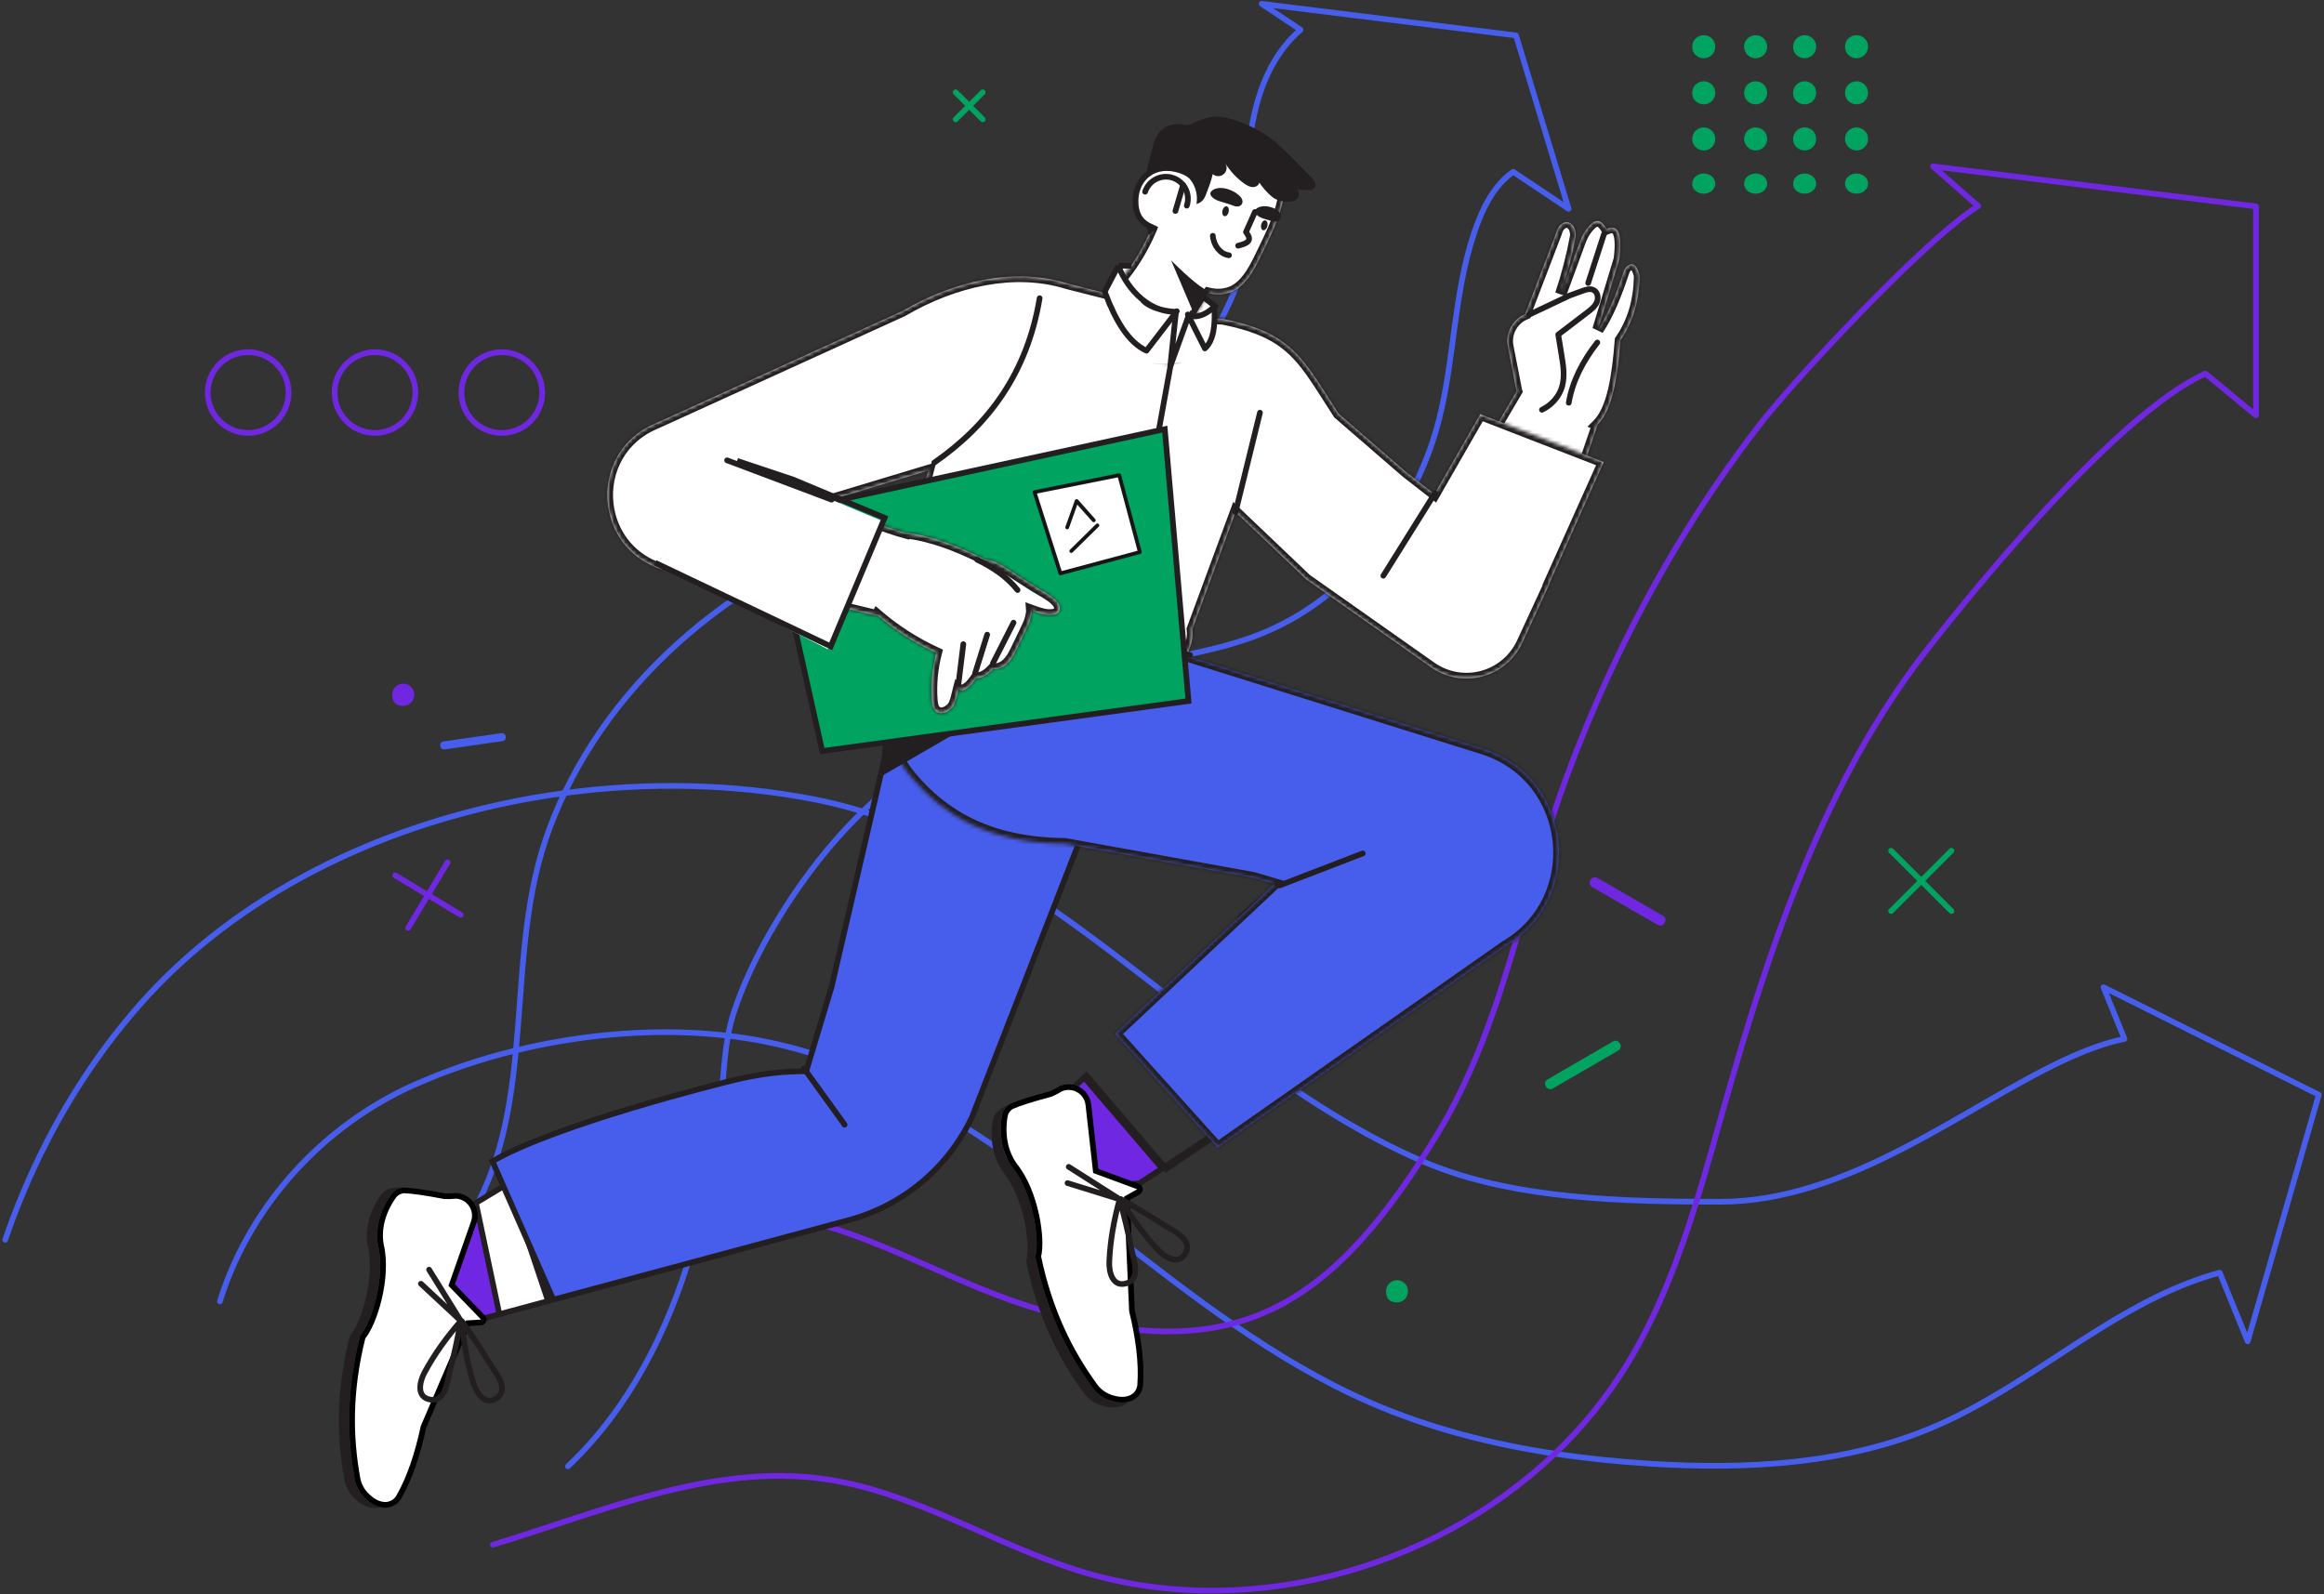 <?xml version="1.0" encoding="UTF-8"?> <svg xmlns="http://www.w3.org/2000/svg" width="615" height="422" viewBox="0 0 615 422" fill="none"><rect x="0" y="0" width="615" height="422" fill="#333333" stroke="none"/> <path d="M150.284 388.096C166.505 372.78 176.87 352.098 183.124 330.685C184.064 327.477 184.919 324.247 185.691 320.996C187.484 313.5 188.888 305.912 190.065 298.294C191.245 290.669 191.225 281.997 192.657 274.126C193.018 272.069 193.518 270.039 194.155 268.05C198.687 254.177 207.49 239.399 216.486 227.936C220.127 223.299 224.069 218.908 228.287 214.79C247.439 196.053 272.06 182.845 298.05 176.677C310.022 173.837 322.437 172.313 333.794 167.722C355.222 159.057 370.735 139.989 378.356 119.045C383.63 104.557 383.986 89.531 386.776 74.737C387.589 70.26 388.712 65.844 390.137 61.522C392.174 55.467 395.192 49.101 400.449 45.483L415.099 55.271L401.177 9.366L333.868 1L344.168 7.881C338.197 12.988 334.572 20.139 332.519 27.753C331.612 31.173 330.98 34.661 330.631 38.183C329.526 48.931 331.704 61.278 328.596 71.711C326.582 78.48 322.533 86.001 319.011 92.213C310.526 107.193 297.505 120.226 280.871 126.954C269.516 131.545 257.1 133.069 245.128 135.909C203.855 145.701 166.873 173.243 149.39 209.901C147.483 213.89 145.815 217.989 144.395 222.175C138.419 239.807 138.311 259.222 136.53 278.014C134.81 296.168 131.528 313.74 119.887 328.559C115.529 334.098 110.194 338.794 104.147 342.414" stroke="#475DEB" stroke-width="1.5" stroke-linecap="round" stroke-linejoin="round"></path> <path d="M58.204 344.431C58.246 344.288 58.289 344.147 58.331 344.009C58.416 343.726 58.504 343.448 58.591 343.178C66.542 318.829 85.401 298.035 109.285 287.282C118.065 283.369 127.184 280.266 136.528 278.014C154.89 273.538 174.528 271.994 192.655 274.127C195.654 274.479 198.609 274.933 201.519 275.49C249.946 284.781 285.46 322.269 326.093 350.338C337.733 358.382 349.795 365.65 362.702 371.261C378.179 377.991 394.661 382.212 411.449 384.753C419.671 385.995 427.969 386.838 436.258 387.369C461.973 389.024 488.575 387.655 512.124 377.498C527.908 370.693 541.912 360.131 556.536 351.149C566.31 345.142 576.362 339.839 587.402 336.838L594.8 355.006L613.634 289.745L556.63 261.276L562.203 274.963C556.976 276.033 551.53 278.09 545.876 280.751C519.796 293.011 489.278 318.072 455.189 318.072C453.108 318.072 451.019 318.065 448.923 318.053C423.603 317.894 397.492 316.497 376.195 307.241C376.126 307.211 376.055 307.181 375.986 307.149C322.357 283.745 283.287 231.754 228.286 214.79C223.926 213.438 219.495 212.329 215.013 211.467C193.932 207.423 171.482 206.935 149.389 209.902C126.128 213.025 103.266 219.975 82.811 230.631C65.513 239.644 49.938 251.308 37.308 265.547C35.706 267.354 34.145 269.192 32.626 271.061C20.129 286.435 10.45 303.858 3.475 322.29C2.743 324.23 2.04 326.18 1.366 328.141" stroke="#475DEB" stroke-width="1.5" stroke-linecap="round" stroke-linejoin="round"></path> <path d="M130.43 408.845C159.211 400.127 188.327 387.247 218.104 391.438C241.574 394.743 262.222 408.324 284.804 415.521C328.337 429.399 378.628 416.11 411.449 384.753C418.926 377.637 425.431 369.565 430.794 360.746C438.832 347.464 444.297 332.921 448.923 318.053C451.536 309.667 453.882 301.174 456.273 292.749C468.388 250.061 482.699 206.873 509.992 171.884C515.558 164.747 523.854 154.473 533.241 143.801C549.608 125.198 569.286 105.387 583.595 98.904L584.101 99.276L597.001 109.912V54.625L511.532 44.029L523.481 54.547C512.094 61.567 486.099 88.6 472.527 104.156C469.898 107.168 467.736 109.751 466.236 111.675C465.886 112.123 465.537 112.573 465.191 113.023C463.324 115.444 461.489 117.899 459.687 120.388C435.605 153.603 417.155 192.648 406.03 231.851C399.401 255.211 393.126 279.073 380.553 299.849C379.024 302.373 377.502 304.807 375.986 307.149C360.554 330.96 345.449 345.294 326.093 350.338C311.213 354.219 293.82 352.61 271.833 345.602C249.249 338.403 228.603 324.822 205.133 321.519C198.69 320.642 192.17 320.466 185.689 320.997C162.638 322.76 139.949 332.111 117.459 338.925C113.06 340.258 108.622 341.421 104.145 342.415" stroke="#7027E2" stroke-width="1.5" stroke-linecap="round" stroke-linejoin="round"></path> <path d="M450.867 15.415C452.561 15.415 453.917 14.059 453.917 12.364C453.917 10.668 452.561 9.312 450.867 9.312C449.173 9.312 447.818 10.668 447.818 12.364C447.733 14.059 449.173 15.415 450.867 15.415Z" fill="#00A460"></path> <path d="M464.595 15.415C466.29 15.415 467.646 14.059 467.646 12.364C467.646 10.668 466.29 9.312 464.595 9.312C462.9 9.312 461.544 10.668 461.544 12.364C461.544 14.059 462.9 15.415 464.595 15.415Z" fill="#00A460"></path> <path d="M477.564 15.415C479.258 15.415 480.613 14.059 480.613 12.364C480.613 10.668 479.258 9.312 477.564 9.312C475.87 9.312 474.515 10.668 474.515 12.364C474.43 14.059 475.87 15.415 477.564 15.415Z" fill="#00A460"></path> <path d="M491.293 15.415C492.988 15.415 494.344 14.059 494.344 12.364C494.344 10.668 492.988 9.312 491.293 9.312C489.598 9.312 488.242 10.668 488.242 12.364C488.242 14.059 489.598 15.415 491.293 15.415Z" fill="#00A460"></path> <path d="M450.867 27.619C452.561 27.619 453.917 26.263 453.917 24.568C453.917 22.873 452.561 21.517 450.867 21.517C449.173 21.517 447.818 22.873 447.818 24.568C447.733 26.263 449.173 27.619 450.867 27.619Z" fill="#00A460"></path> <path d="M464.595 27.619C466.29 27.619 467.646 26.263 467.646 24.568C467.646 22.873 466.29 21.517 464.595 21.517C462.9 21.517 461.544 22.873 461.544 24.568C461.544 26.263 462.9 27.619 464.595 27.619Z" fill="#00A460"></path> <path d="M477.564 27.619C479.258 27.619 480.613 26.263 480.613 24.568C480.613 22.873 479.258 21.517 477.564 21.517C475.87 21.517 474.515 22.873 474.515 24.568C474.43 26.263 475.87 27.619 477.564 27.619Z" fill="#00A460"></path> <path d="M491.293 27.619C492.988 27.619 494.344 26.263 494.344 24.568C494.344 22.873 492.988 21.517 491.293 21.517C489.598 21.517 488.242 22.873 488.242 24.568C488.242 26.263 489.598 27.619 491.293 27.619Z" fill="#00A460"></path> <path d="M450.867 39.823C452.561 39.823 453.917 38.467 453.917 36.772C453.917 35.077 452.561 33.721 450.867 33.721C449.173 33.721 447.818 35.077 447.818 36.772C447.733 38.382 449.173 39.823 450.867 39.823Z" fill="#00A460"></path> <path d="M464.595 39.823C466.29 39.823 467.646 38.467 467.646 36.772C467.646 35.077 466.29 33.721 464.595 33.721C462.9 33.721 461.544 35.077 461.544 36.772C461.544 38.382 462.9 39.823 464.595 39.823Z" fill="#00A460"></path> <path d="M477.564 39.823C479.258 39.823 480.613 38.467 480.613 36.772C480.613 35.077 479.258 33.721 477.564 33.721C475.87 33.721 474.515 35.077 474.515 36.772C474.43 38.382 475.87 39.823 477.564 39.823Z" fill="#00A460"></path> <path d="M491.293 39.823C492.988 39.823 494.344 38.467 494.344 36.772C494.344 35.077 492.988 33.721 491.293 33.721C489.598 33.721 488.242 35.077 488.242 36.772C488.242 38.382 489.598 39.823 491.293 39.823Z" fill="#00A460"></path> <path d="M450.867 51.264C452.561 51.264 453.917 50.078 453.917 48.594C453.917 47.111 452.561 45.925 450.867 45.925C449.173 45.925 447.818 47.111 447.818 48.594C447.733 50.078 449.173 51.264 450.867 51.264Z" fill="#00A460"></path> <path d="M464.595 51.264C466.29 51.264 467.646 50.078 467.646 48.594C467.646 47.111 466.29 45.925 464.595 45.925C462.9 45.925 461.544 47.111 461.544 48.594C461.544 50.078 462.9 51.264 464.595 51.264Z" fill="#00A460"></path> <path d="M477.564 51.264C479.258 51.264 480.613 50.078 480.613 48.594C480.613 47.111 479.258 45.925 477.564 45.925C475.87 45.925 474.515 47.111 474.515 48.594C474.43 50.078 475.87 51.264 477.564 51.264Z" fill="#00A460"></path> <path d="M491.293 51.264C492.988 51.264 494.344 50.078 494.344 48.594C494.344 47.111 492.988 45.925 491.293 45.925C489.598 45.925 488.242 47.111 488.242 48.594C488.242 50.078 489.598 51.264 491.293 51.264Z" fill="#00A460"></path> <path d="M228.552 162.142L229.731 146.426L223.632 160.957L228.552 162.142Z" fill="white"></path> <path d="M295.782 70.496C305.802 69.747 314.027 74.209 321.362 81.251L316.8 89.181L294.131 81.445L295.782 70.496Z" fill="white"></path> <path d="M126.845 317.834L126.844 317.834C123.003 320.171 119.152 322.543 115.293 324.951C110.937 330.228 108.301 335.159 108.256 339.64C108.211 343.995 110.621 348.148 116.905 351.94L132.833 347.65L145.037 344.363L134.585 313.178C132.011 314.705 129.431 316.257 126.845 317.834Z" fill="white" stroke="#231F20" stroke-width="1.5"></path> <path d="M241.252 164.381C240.612 166.602 240.035 168.264 239.497 169.8L239.434 169.978C238.825 171.716 238.27 173.298 237.721 175.393C236.585 179.731 235.465 186.298 234.031 200.856L234.027 200.904L234.016 200.951L220.067 261.154L220.062 261.177L220.055 261.2L213.5 283.01L213.339 283.546L212.78 283.545C212.35 283.544 211.92 283.545 211.492 283.552L211.489 283.552C206.011 283.624 200.332 284.418 194.48 285.813L194.48 285.813C192.941 286.18 181.013 289.124 167.327 293.244C153.918 297.281 138.918 302.419 130.315 307.344L146.429 343.988L201.892 329.052L214.314 325.706L224.596 322.936C224.596 322.936 224.596 322.936 224.596 322.936C231.703 321.018 238.308 317.576 243.949 312.847C249.585 308.124 254.125 302.232 257.254 295.579L289.3 213.341L241.252 164.381Z" fill="#475DEB" stroke="#231F20" stroke-width="1.5"></path> <path d="M308.619 309.376L308.229 308.784L301.617 313.148C294.518 314.147 289.362 312.647 285.76 309.125C282.158 305.603 279.984 299.942 279.118 292.32C279.189 292.258 279.26 292.196 279.33 292.133C282.113 289.697 284.836 287.199 287.506 284.666L308.619 309.376ZM308.619 309.376L308.229 308.784L366.231 270.511L308.619 309.376ZM335.619 236.571C334.355 237.551 333.083 238.591 331.801 239.676C330.475 240.801 329.139 241.978 327.793 243.206L335.619 236.571Z" fill="white" stroke="#231F20" stroke-width="1.5"></path> <mask id="path-25-inside-1_6_838" fill="white"> <path fill-rule="evenodd" clip-rule="evenodd" d="M401.335 103.564L401.338 103.581L401.339 103.581L401.332 103.593C400.875 104.368 377.998 143.201 377.501 144.019L409.327 151.949L422.766 112.416L422.738 112.405C426.771 108.395 428.052 99.672 428.807 90.047C431.996 85.425 433.741 79.889 433.871 73.331C433.876 73.054 433.842 72.778 433.768 72.512C433.179 70.379 432.297 69.489 431.046 70.162C430.413 70.515 429.94 71.098 429.724 71.79C427.73 77.875 425.527 83.296 422.863 87.258L428.527 68.567C429.415 61.279 427.964 59.367 425.158 60.571C423.811 58.35 422.505 57.498 420.315 60.071C419.409 61.145 418.702 62.371 418.224 63.691L413.007 77.897C414.7 72.825 416.033 67.639 416.997 62.379C416.968 57.969 412.891 57.516 411.815 61.697L403.611 83.121L403.608 83.145L403.606 83.146C401.975 83.829 400.628 85.053 399.794 86.613C398.96 88.172 398.689 89.972 399.027 91.708L401.315 103.462L401.305 103.552L401.335 103.564Z"></path> </mask> <path fill-rule="evenodd" clip-rule="evenodd" d="M401.335 103.564L401.338 103.581L401.339 103.581L401.332 103.593C400.875 104.368 377.998 143.201 377.501 144.019L409.327 151.949L422.766 112.416L422.738 112.405C426.771 108.395 428.052 99.672 428.807 90.047C431.996 85.425 433.741 79.889 433.871 73.331C433.876 73.054 433.842 72.778 433.768 72.512C433.179 70.379 432.297 69.489 431.046 70.162C430.413 70.515 429.94 71.098 429.724 71.79C427.73 77.875 425.527 83.296 422.863 87.258L428.527 68.567C429.415 61.279 427.964 59.367 425.158 60.571C423.811 58.35 422.505 57.498 420.315 60.071C419.409 61.145 418.702 62.371 418.224 63.691L413.007 77.897C414.7 72.825 416.033 67.639 416.997 62.379C416.968 57.969 412.891 57.516 411.815 61.697L403.611 83.121L403.608 83.145L403.606 83.146C401.975 83.829 400.628 85.053 399.794 86.613C398.96 88.172 398.689 89.972 399.027 91.708L401.315 103.462L401.305 103.552L401.335 103.564Z" fill="white"></path> <path d="M401.335 103.564L401.91 102.178L402.654 102.487L402.807 103.277L401.335 103.564ZM401.338 103.581L399.936 104.113L399.891 103.994L399.866 103.868L401.338 103.581ZM401.339 103.581L402.741 103.049L402.996 103.722L402.631 104.342L401.339 103.581ZM401.332 103.593L402.624 104.354L402.624 104.354L401.332 103.593ZM377.501 144.019L377.138 145.474L375.159 144.981L376.219 143.239L377.501 144.019ZM409.327 151.949L410.747 152.432L410.303 153.739L408.964 153.405L409.327 151.949ZM422.766 112.416L423.338 111.03L424.639 111.566L424.186 112.899L422.766 112.416ZM422.738 112.405L422.166 113.792L420.081 112.932L421.68 111.341L422.738 112.405ZM428.807 90.047L427.311 89.93L427.343 89.528L427.572 89.196L428.807 90.047ZM433.871 73.331L435.371 73.361L435.371 73.361L433.871 73.331ZM433.768 72.512L435.214 72.112L435.215 72.113L433.768 72.512ZM431.046 70.162L430.315 68.852L430.325 68.846L430.336 68.841L431.046 70.162ZM429.724 71.79L431.156 72.237L431.153 72.247L431.149 72.257L429.724 71.79ZM422.863 87.258L424.108 88.095L421.427 86.823L422.863 87.258ZM428.527 68.567L430.015 68.748L430 68.877L429.962 69.002L428.527 68.567ZM425.158 60.571L425.749 61.95L424.551 62.464L423.875 61.349L425.158 60.571ZM420.315 60.071L419.168 59.104L419.173 59.099L420.315 60.071ZM418.224 63.691L419.634 64.202L419.632 64.208L418.224 63.691ZM413.007 77.897L414.415 78.414L411.584 77.422L413.007 77.897ZM416.997 62.379L418.497 62.369L418.498 62.51L418.472 62.649L416.997 62.379ZM411.815 61.697L413.267 62.071L413.246 62.154L413.215 62.233L411.815 61.697ZM403.611 83.121L402.121 82.953L402.142 82.763L402.21 82.585L403.611 83.121ZM403.608 83.145L405.099 83.313L405 84.189L404.187 84.529L403.608 83.145ZM403.606 83.146L403.027 81.762L403.028 81.762L403.606 83.146ZM399.794 86.613L398.471 85.905L398.471 85.905L399.794 86.613ZM399.027 91.708L400.499 91.421L400.499 91.421L399.027 91.708ZM401.315 103.462L402.788 103.175L402.832 103.402L402.806 103.63L401.315 103.462ZM401.305 103.552L400.731 104.937L399.688 104.505L399.815 103.383L401.305 103.552ZM402.807 103.277L402.811 103.294L399.866 103.868L399.863 103.851L402.807 103.277ZM402.741 103.048L402.741 103.049L399.936 104.114L399.936 104.113L402.741 103.048ZM402.631 104.342L402.624 104.354L400.039 102.832L400.046 102.82L402.631 104.342ZM402.624 104.354C402.175 105.117 379.287 143.968 378.782 144.799L376.219 143.239C376.71 142.433 399.576 103.618 400.039 102.831L402.624 104.354ZM377.863 142.563L409.689 150.494L408.964 153.405L377.138 145.474L377.863 142.563ZM407.906 151.467L421.346 111.934L424.186 112.899L410.747 152.432L407.906 151.467ZM422.194 113.803L422.166 113.792L423.31 111.018L423.338 111.03L422.194 113.803ZM421.68 111.341C423.395 109.636 424.643 106.789 425.542 102.986C426.433 99.219 426.935 94.728 427.311 89.93L430.302 90.165C429.924 94.992 429.408 99.674 428.461 103.677C427.523 107.644 426.114 111.163 423.795 113.469L421.68 111.341ZM427.572 89.196C430.577 84.84 432.247 79.597 432.371 73.301L435.371 73.361C435.236 80.181 433.415 86.009 430.041 90.899L427.572 89.196ZM432.371 73.301C432.374 73.169 432.357 73.037 432.322 72.91L435.215 72.113C435.326 72.519 435.379 72.939 435.371 73.361L432.371 73.301ZM432.323 72.911C432.192 72.439 432.057 72.079 431.927 71.817C431.794 71.549 431.692 71.435 431.653 71.4C431.631 71.38 431.684 71.431 431.793 71.44C431.886 71.448 431.887 71.413 431.757 71.483L430.336 68.841C430.831 68.574 431.411 68.398 432.04 68.45C432.685 68.503 433.229 68.784 433.658 69.169C434.443 69.874 434.903 70.987 435.214 72.112L432.323 72.911ZM431.778 71.471C431.48 71.638 431.257 71.912 431.156 72.237L428.292 71.343C428.623 70.285 429.346 69.393 430.315 68.852L431.778 71.471ZM431.149 72.257C429.145 78.373 426.891 83.955 424.108 88.095L421.618 86.421C424.163 82.636 426.315 77.377 428.299 71.323L431.149 72.257ZM421.427 86.823L427.091 68.132L429.962 69.002L424.298 87.693L421.427 86.823ZM427.038 68.385C427.254 66.612 427.321 65.216 427.271 64.143C427.221 63.051 427.053 62.398 426.879 62.041C426.798 61.874 426.73 61.803 426.702 61.777C426.679 61.758 426.666 61.752 426.644 61.746C426.573 61.73 426.31 61.709 425.749 61.95L424.566 59.193C425.409 58.831 426.38 58.598 427.343 58.829C428.386 59.079 429.124 59.798 429.577 60.728C430.006 61.61 430.209 62.726 430.268 64.004C430.328 65.302 430.244 66.878 430.015 68.748L427.038 68.385ZM423.875 61.349C423.564 60.836 423.3 60.478 423.071 60.246C422.843 60.014 422.73 59.988 422.73 59.988C422.729 59.988 422.729 59.988 422.73 59.988C422.73 59.988 422.73 59.988 422.73 59.988C422.73 59.988 422.729 59.988 422.727 59.988C422.725 59.989 422.721 59.989 422.716 59.99C422.695 59.994 422.633 60.008 422.527 60.067C422.298 60.192 421.943 60.472 421.457 61.043L419.173 59.099C420.323 57.748 421.724 56.695 423.375 57.058C424.143 57.227 424.747 57.671 425.211 58.143C425.674 58.614 426.078 59.196 426.44 59.793L423.875 61.349ZM421.462 61.038C420.671 61.976 420.052 63.047 419.634 64.202L416.813 63.181C417.351 61.694 418.148 60.313 419.168 59.104L421.462 61.038ZM419.632 64.208L414.415 78.414L411.599 77.38L416.816 63.174L419.632 64.208ZM411.584 77.422C413.255 72.417 414.571 67.299 415.522 62.109L418.472 62.649C417.496 67.979 416.145 73.233 414.43 78.372L411.584 77.422ZM415.497 62.389C415.485 60.555 414.699 60.315 414.616 60.305C414.524 60.294 413.71 60.35 413.267 62.071L410.362 61.323C410.995 58.862 412.758 57.055 414.981 57.328C417.213 57.601 418.48 59.793 418.497 62.369L415.497 62.389ZM413.215 62.233L405.012 83.657L402.21 82.585L410.414 61.161L413.215 62.233ZM405.102 83.289L405.099 83.313L402.118 82.977L402.121 82.953L405.102 83.289ZM404.187 84.529L404.185 84.53L403.028 81.762L403.03 81.761L404.187 84.529ZM404.185 84.53C402.872 85.079 401.788 86.065 401.117 87.32L398.471 85.905C399.468 84.041 401.077 82.578 403.027 81.762L404.185 84.53ZM401.117 87.32C400.445 88.576 400.227 90.024 400.499 91.421L397.554 91.994C397.151 89.92 397.474 87.769 398.471 85.905L401.117 87.32ZM400.499 91.421L402.788 103.175L399.843 103.749L397.554 91.994L400.499 91.421ZM402.806 103.63L402.796 103.72L399.815 103.383L399.825 103.294L402.806 103.63ZM401.88 102.166L401.91 102.178L400.761 104.95L400.731 104.937L401.88 102.166Z" fill="#231F20" mask="url(#path-25-inside-1_6_838)"></path> <path d="M424.47 61.943L420.275 74.91" stroke="#231F20" stroke-width="1.5" stroke-linecap="round" stroke-linejoin="round"></path> <path d="M422.699 90.654C418.811 95.645 416.095 100.915 415.142 106.604" stroke="#231F20" stroke-width="1.5" stroke-linecap="round" stroke-linejoin="round"></path> <path d="M404.638 83.301L415.352 78.231C416.757 77.709 417.297 77.529 418.701 77.007C419.691 76.639 420.833 76.28 421.759 76.787C422.834 77.376 423.048 78.918 422.545 80.035C422.043 81.153 421.031 81.942 420.056 82.684L412.355 88.553C412.646 90.272 412.91 92.058 413.201 93.776C413.675 96.581 414.146 99.493 413.391 102.235C412.641 104.963 410.584 107.237 408.042 108.458" stroke="#231F20" stroke-width="1.5" stroke-linecap="round" stroke-linejoin="round"></path> <path d="M212.782 282.796L223.507 297.677" stroke="#231F20" stroke-width="1.5" stroke-linecap="round" stroke-linejoin="round"></path> <mask id="path-31-inside-2_6_838" fill="white"> <path fill-rule="evenodd" clip-rule="evenodd" d="M281.743 223.308C261.861 223.148 249.703 215.844 241.248 205.811C233.25 196.322 231.359 183.101 236.154 171.655L241.701 158.412L254.105 154.782L374.987 192.69L392.349 198.134C416.461 205.694 419.614 238.073 398.379 250.437L322.229 303.754L295.081 273.569L337.249 233.958L331.684 232.311L281.743 223.308Z"></path> </mask> <path fill-rule="evenodd" clip-rule="evenodd" d="M281.743 223.308C261.861 223.148 249.703 215.844 241.248 205.811C233.25 196.322 231.359 183.101 236.154 171.655L241.701 158.412L254.105 154.782L374.987 192.69L392.349 198.134C416.461 205.694 419.614 238.073 398.379 250.437L322.229 303.754L295.081 273.569L337.249 233.958L331.684 232.311L281.743 223.308Z" fill="#475DEB"></path> <path d="M241.248 205.811L240.101 206.778L240.101 206.778L241.248 205.811ZM281.743 223.308L281.755 221.808L281.883 221.809L282.009 221.832L281.743 223.308ZM236.154 171.655L234.77 171.075L234.77 171.075L236.154 171.655ZM241.701 158.412L240.317 157.832L240.594 157.173L241.28 156.972L241.701 158.412ZM254.105 154.782L253.684 153.343L254.12 153.215L254.554 153.351L254.105 154.782ZM374.987 192.69L374.539 194.121L374.538 194.121L374.987 192.69ZM392.349 198.134L391.9 199.565L391.9 199.565L392.349 198.134ZM398.379 250.437L397.519 249.208L397.57 249.172L397.624 249.14L398.379 250.437ZM322.229 303.754L323.09 304.982L322.002 305.744L321.114 304.757L322.229 303.754ZM295.081 273.569L293.966 274.572L292.984 273.48L294.054 272.475L295.081 273.569ZM337.249 233.958L337.675 232.52L340.181 233.262L338.276 235.052L337.249 233.958ZM331.684 232.311L331.951 230.835L332.031 230.849L332.11 230.873L331.684 232.311ZM242.395 204.845C250.569 214.544 262.313 221.652 281.755 221.808L281.731 224.808C261.409 224.645 248.837 217.144 240.101 206.778L242.395 204.845ZM237.537 172.234C232.955 183.173 234.768 195.795 242.395 204.845L240.101 206.778C231.733 196.849 229.763 183.028 234.77 171.075L237.537 172.234ZM243.084 158.991L237.537 172.234L234.77 171.075L240.317 157.832L243.084 158.991ZM254.526 156.222L242.122 159.851L241.28 156.972L253.684 153.343L254.526 156.222ZM374.538 194.121L253.656 156.214L254.554 153.351L375.436 191.258L374.538 194.121ZM391.9 199.565L374.539 194.121L375.436 191.258L392.798 196.703L391.9 199.565ZM397.624 249.14C417.749 237.423 414.751 206.73 391.9 199.565L392.798 196.703C418.171 204.658 421.48 238.722 399.134 251.733L397.624 249.14ZM399.239 251.665L323.09 304.982L321.369 302.525L397.519 249.208L399.239 251.665ZM321.114 304.757L293.966 274.572L296.196 272.566L323.345 302.75L321.114 304.757ZM294.054 272.475L336.222 232.865L338.276 235.052L296.108 274.662L294.054 272.475ZM332.11 230.873L337.675 232.52L336.823 235.397L331.259 233.749L332.11 230.873ZM282.009 221.832L331.951 230.835L331.418 233.787L281.477 224.784L282.009 221.832Z" fill="#231F20" mask="url(#path-31-inside-2_6_838)"></path> <path d="M360.623 225.879L338.597 234.357" stroke="#231F20" stroke-width="1.5" stroke-linecap="round" stroke-linejoin="round"></path> <path d="M257.104 191.613L233.477 205.304L235.367 195.778L257.104 191.613Z" fill="#231F20"></path> <mask id="path-35-inside-3_6_838" fill="white"> <path fill-rule="evenodd" clip-rule="evenodd" d="M161.149 135.267C162.52 142.014 167.193 148.13 174.996 150.632L219.149 131.793L220.071 132.249L245.629 124.544C245.451 125.221 245.277 125.895 245.105 126.565C244.521 128.864 243.982 131.144 243.488 133.407C243.015 135.576 242.585 137.727 242.199 139.861C240.721 147.811 239.905 155.87 239.761 163.955C269.146 174.554 309.557 179.348 309.557 179.348C309.557 179.348 316.424 172.62 315.507 166.554L319.037 156.994L325.727 138.877L326.965 135.524L326.993 135.55C327.083 135.294 327.172 135.038 327.26 134.781C327.172 135.038 327.083 135.294 326.993 135.55L332.616 140.908L345.636 153.314L378.707 176.609C380.656 177.982 382.882 178.909 385.229 179.326C387.575 179.742 389.985 179.638 392.287 179.02C394.589 178.402 396.726 177.286 398.549 175.75C400.371 174.214 401.834 172.297 402.833 170.133L406.542 162.1L406.542 162.1L406.549 162.084L410.063 154.473L409.987 154.414L424.381 122.298L391.728 109.633L379.591 130.779L372.22 125.047L354.23 109.483C353.272 108.013 352.385 106.621 351.544 105.302C347.127 98.373 343.996 93.461 338.649 89.924C336.391 88.43 333.737 87.181 330.423 86.129L330.423 86.129C328.087 85.404 325.712 84.815 323.309 84.365C321.652 84.811 301.9 79.952 290.477 77.069C287.502 76.32 285.093 75.704 283.714 75.349C282.902 75.142 282.449 75.023 282.449 75.023C268.362 70.635 252.324 74.417 238.841 82.308L176.507 110.695L172.838 112.346C163.146 116.707 159.371 126.517 161.149 135.267Z"></path> </mask> <path fill-rule="evenodd" clip-rule="evenodd" d="M161.149 135.267C162.52 142.014 167.193 148.13 174.996 150.632L219.149 131.793L220.071 132.249L245.629 124.544C245.451 125.221 245.277 125.895 245.105 126.565C244.521 128.864 243.982 131.144 243.488 133.407C243.015 135.576 242.585 137.727 242.199 139.861C240.721 147.811 239.905 155.87 239.761 163.955C269.146 174.554 309.557 179.348 309.557 179.348C309.557 179.348 316.424 172.62 315.507 166.554L319.037 156.994L325.727 138.877L326.965 135.524L326.993 135.55C327.083 135.294 327.172 135.038 327.26 134.781C327.172 135.038 327.083 135.294 326.993 135.55L332.616 140.908L345.636 153.314L378.707 176.609C380.656 177.982 382.882 178.909 385.229 179.326C387.575 179.742 389.985 179.638 392.287 179.02C394.589 178.402 396.726 177.286 398.549 175.75C400.371 174.214 401.834 172.297 402.833 170.133L406.542 162.1L406.542 162.1L406.549 162.084L410.063 154.473L409.987 154.414L424.381 122.298L391.728 109.633L379.591 130.779L372.22 125.047L354.23 109.483C353.272 108.013 352.385 106.621 351.544 105.302C347.127 98.373 343.996 93.461 338.649 89.924C336.391 88.43 333.737 87.181 330.423 86.129L330.423 86.129C328.087 85.404 325.712 84.815 323.309 84.365C321.652 84.811 301.9 79.952 290.477 77.069C287.502 76.32 285.093 75.704 283.714 75.349C282.902 75.142 282.449 75.023 282.449 75.023C268.362 70.635 252.324 74.417 238.841 82.308L176.507 110.695L172.838 112.346C163.146 116.707 159.371 126.517 161.149 135.267Z" fill="white"></path> <path d="M174.996 150.632L175.585 152.012L175.071 152.231L174.538 152.06L174.996 150.632ZM161.149 135.267L162.619 134.969L162.619 134.969L161.149 135.267ZM219.149 131.793L218.56 130.413L219.195 130.143L219.814 130.448L219.149 131.793ZM220.071 132.249L220.504 133.685L219.937 133.856L219.406 133.594L220.071 132.249ZM245.629 124.544L245.196 123.108L247.76 122.335L247.08 124.925L245.629 124.544ZM245.105 126.565L243.652 126.195L243.652 126.194L245.105 126.565ZM243.488 133.407L244.954 133.727L244.954 133.727L243.488 133.407ZM242.199 139.861L243.675 140.128L243.673 140.135L242.199 139.861ZM239.761 163.955L239.252 165.366L238.242 165.002L238.261 163.928L239.761 163.955ZM309.557 179.348L310.607 180.419L310.094 180.922L309.381 180.837L309.557 179.348ZM315.507 166.554L314.024 166.778L313.966 166.397L314.1 166.034L315.507 166.554ZM319.037 156.994L317.63 156.474L317.63 156.474L319.037 156.994ZM325.727 138.877L327.135 139.397L327.134 139.397L325.727 138.877ZM326.965 135.524L325.558 135.004L326.354 132.849L328.007 134.444L326.965 135.524ZM326.993 135.55L328.408 136.049L327.632 138.251L325.952 136.63L326.993 135.55ZM327.26 134.781L325.839 134.298L328.68 135.263L327.26 134.781ZM326.993 135.55L325.958 136.636L325.256 135.967L325.578 135.052L326.993 135.55ZM332.616 140.908L333.651 139.821L333.651 139.822L332.616 140.908ZM345.636 153.314L344.772 154.54L344.682 154.476L344.601 154.4L345.636 153.314ZM378.707 176.609L377.844 177.836L377.843 177.836L378.707 176.609ZM385.229 179.326L385.491 177.849L385.491 177.849L385.229 179.326ZM392.287 179.02L392.676 180.469L392.676 180.469L392.287 179.02ZM398.549 175.75L397.582 174.603L397.582 174.603L398.549 175.75ZM402.833 170.133L404.195 170.762L404.195 170.762L402.833 170.133ZM406.542 162.1L405.18 161.471L405.764 160.206L407.068 160.695L406.542 162.1ZM406.542 162.1L407.911 162.713L407.335 163.999L406.015 163.504L406.542 162.1ZM406.549 162.084L405.18 161.47L405.184 161.463L405.187 161.455L406.549 162.084ZM410.063 154.473L410.983 153.289L411.924 154.02L411.424 155.102L410.063 154.473ZM409.987 154.414L409.066 155.598L408.136 154.875L408.618 153.801L409.987 154.414ZM424.381 122.298L424.924 120.9L426.396 121.471L425.75 122.912L424.381 122.298ZM391.728 109.633L390.427 108.886L391.069 107.768L392.27 108.234L391.728 109.633ZM379.591 130.779L380.892 131.525L380.033 133.022L378.67 131.963L379.591 130.779ZM372.22 125.047L371.299 126.231L371.268 126.207L371.239 126.181L372.22 125.047ZM354.23 109.483L353.249 110.617L353.089 110.479L352.974 110.302L354.23 109.483ZM351.544 105.302L352.809 104.495L352.809 104.495L351.544 105.302ZM338.649 89.924L337.821 91.175L337.821 91.175L338.649 89.924ZM330.423 86.129L329.969 87.559L329.077 87.276L328.939 86.35L330.423 86.129ZM330.423 86.129L330.867 84.697L331.767 84.976L331.906 85.908L330.423 86.129ZM323.309 84.365L322.919 82.916L323.249 82.828L323.585 82.891L323.309 84.365ZM290.477 77.069L290.843 75.614L290.844 75.615L290.477 77.069ZM283.714 75.349L284.085 73.895L284.088 73.896L283.714 75.349ZM282.449 75.023L282.07 76.475L282.036 76.466L282.003 76.456L282.449 75.023ZM238.841 82.308L239.599 83.603L239.532 83.641L239.463 83.673L238.841 82.308ZM176.507 110.695L177.128 112.06L177.122 112.062L176.507 110.695ZM172.838 112.346L173.453 113.714L173.453 113.714L172.838 112.346ZM174.538 152.06C166.177 149.38 161.149 142.801 159.679 135.566L162.619 134.969C163.891 141.227 168.209 146.881 175.454 149.204L174.538 152.06ZM219.738 133.173L175.585 152.012L174.408 149.252L218.56 130.413L219.738 133.173ZM219.406 133.594L218.484 133.138L219.814 130.448L220.736 130.904L219.406 133.594ZM246.062 125.98L220.504 133.685L219.638 130.813L245.196 123.108L246.062 125.98ZM243.652 126.194C243.824 125.52 244 124.843 244.178 124.163L247.08 124.925C246.903 125.599 246.729 126.269 246.559 126.936L243.652 126.194ZM242.023 133.087C242.52 130.808 243.063 128.51 243.652 126.195L246.559 126.935C245.979 129.217 245.444 131.481 244.954 133.727L242.023 133.087ZM240.723 139.594C241.112 137.442 241.546 135.273 242.023 133.087L244.954 133.727C244.484 135.879 244.058 138.013 243.675 140.128L240.723 139.594ZM238.261 163.928C238.407 155.76 239.231 147.619 240.724 139.587L243.673 140.135C242.211 148.004 241.404 155.98 241.261 163.982L238.261 163.928ZM309.557 179.348C309.381 180.837 309.38 180.837 309.38 180.837C309.379 180.837 309.379 180.837 309.378 180.837C309.377 180.837 309.375 180.837 309.372 180.836C309.367 180.836 309.359 180.835 309.349 180.833C309.329 180.831 309.299 180.827 309.26 180.823C309.181 180.813 309.064 180.799 308.911 180.78C308.605 180.742 308.154 180.685 307.569 180.608C306.401 180.456 304.7 180.226 302.569 179.918C298.307 179.3 292.318 178.367 285.408 177.101C271.604 174.573 254.06 170.707 239.252 165.366L240.27 162.544C254.847 167.802 272.201 171.632 285.949 174.15C292.815 175.408 298.766 176.336 302.999 176.949C305.115 177.255 306.802 177.483 307.958 177.634C308.536 177.709 308.981 177.765 309.281 177.803C309.431 177.821 309.545 177.835 309.621 177.845C309.659 177.849 309.688 177.853 309.707 177.855C309.716 177.856 309.723 177.857 309.728 177.857C309.73 177.858 309.732 177.858 309.733 177.858C309.733 177.858 309.733 177.858 309.734 177.858C309.734 177.858 309.734 177.858 309.557 179.348ZM316.99 166.33C317.536 169.94 315.774 173.544 314.13 176.049C313.283 177.339 312.409 178.424 311.749 179.185C311.418 179.566 311.138 179.87 310.938 180.08C310.838 180.185 310.758 180.267 310.702 180.324C310.674 180.353 310.651 180.375 310.635 180.391C310.627 180.399 310.621 180.405 310.616 180.41C310.614 180.412 310.612 180.414 310.61 180.416C310.61 180.417 310.609 180.417 310.608 180.418C310.608 180.418 310.608 180.418 310.608 180.419C310.607 180.419 310.607 180.419 309.557 179.348C308.508 178.276 308.507 178.276 308.507 178.277C308.507 178.277 308.507 178.277 308.507 178.277C308.507 178.277 308.507 178.277 308.507 178.277C308.507 178.277 308.507 178.277 308.508 178.276C308.51 178.274 308.513 178.27 308.518 178.265C308.528 178.256 308.544 178.239 308.566 178.217C308.61 178.173 308.677 178.104 308.763 178.014C308.935 177.832 309.185 177.563 309.483 177.219C310.081 176.529 310.867 175.552 311.622 174.402C313.182 172.027 314.395 169.234 314.024 166.778L316.99 166.33ZM320.444 157.514L316.914 167.074L314.1 166.034L317.63 156.474L320.444 157.514ZM327.134 139.397L320.444 157.514L317.63 156.474L324.32 138.358L327.134 139.397ZM328.372 136.043L327.135 139.397L324.32 138.358L325.558 135.004L328.372 136.043ZM325.952 136.63L325.924 136.603L328.007 134.444L328.034 134.471L325.952 136.63ZM328.68 135.264C328.59 135.526 328.5 135.788 328.408 136.049L325.578 135.052C325.667 134.801 325.754 134.549 325.839 134.298L328.68 135.264ZM325.578 135.052C325.667 134.801 325.754 134.55 325.839 134.298L328.68 135.263C328.591 135.526 328.5 135.787 328.408 136.049L325.578 135.052ZM331.581 141.994L325.958 136.636L328.028 134.464L333.651 139.821L331.581 141.994ZM344.601 154.4L331.581 141.993L333.651 139.822L346.671 152.228L344.601 154.4ZM377.843 177.836L344.772 154.54L346.5 152.088L379.571 175.383L377.843 177.836ZM384.967 180.802C382.403 180.347 379.972 179.335 377.844 177.836L379.571 175.383C381.34 176.629 383.361 177.47 385.491 177.849L384.967 180.802ZM392.676 180.469C390.161 181.143 387.53 181.257 384.967 180.802L385.491 177.849C387.621 178.227 389.808 178.132 391.898 177.571L392.676 180.469ZM399.515 176.897C397.525 178.574 395.19 179.794 392.676 180.469L391.898 177.571C393.987 177.01 395.928 175.997 397.582 174.603L399.515 176.897ZM404.195 170.762C403.103 173.125 401.506 175.22 399.515 176.897L397.582 174.603C399.237 173.209 400.564 171.469 401.471 169.505L404.195 170.762ZM407.904 162.728L404.195 170.762L401.471 169.505L405.18 161.471L407.904 162.728ZM407.068 160.695L407.069 160.695L406.015 163.504L406.015 163.504L407.068 160.695ZM405.173 161.486L405.18 161.47L407.918 162.697L407.911 162.713L405.173 161.486ZM411.424 155.102L407.911 162.712L405.187 161.455L408.701 153.844L411.424 155.102ZM410.907 153.23L410.983 153.289L409.142 155.657L409.066 155.598L410.907 153.23ZM408.618 153.801L423.013 121.685L425.75 122.912L411.355 155.028L408.618 153.801ZM423.839 123.697L391.186 111.031L392.27 108.234L424.924 120.9L423.839 123.697ZM393.029 110.379L380.892 131.525L378.29 130.032L390.427 108.886L393.029 110.379ZM373.141 123.863L380.512 129.595L378.67 131.963L371.299 126.231L373.141 123.863ZM355.212 108.348L373.202 123.913L371.239 126.181L353.249 110.617L355.212 108.348ZM352.809 104.495C353.65 105.815 354.534 107.201 355.487 108.663L352.974 110.302C352.011 108.825 351.119 107.426 350.279 106.108L352.809 104.495ZM339.476 88.673C345.136 92.416 348.428 97.624 352.809 104.495L350.279 106.108C345.826 99.122 342.855 94.505 337.821 91.175L339.476 88.673ZM330.876 84.7C334.299 85.786 337.084 87.089 339.477 88.674L337.821 91.175C335.699 89.77 333.175 88.576 329.969 87.559L330.876 84.7ZM331.906 85.908L331.906 85.908L328.939 86.35L328.939 86.35L331.906 85.908ZM323.585 82.891C326.045 83.352 328.477 83.955 330.867 84.697L329.978 87.562C327.698 86.854 325.379 86.279 323.033 85.839L323.585 82.891ZM290.844 75.615C296.553 77.055 304.335 78.988 310.893 80.504C314.174 81.262 317.135 81.913 319.371 82.346C320.492 82.563 321.411 82.721 322.089 82.811C322.429 82.856 322.687 82.881 322.867 82.89C323.101 82.902 323.065 82.877 322.919 82.916L323.699 85.814C323.346 85.908 322.961 85.898 322.719 85.886C322.422 85.872 322.074 85.835 321.693 85.785C320.929 85.683 319.944 85.512 318.801 85.291C316.511 84.848 313.509 84.188 310.217 83.427C303.629 81.904 295.824 79.965 290.11 78.523L290.844 75.615ZM284.088 73.896C285.465 74.251 287.871 74.867 290.843 75.614L290.111 78.524C287.133 77.774 284.721 77.157 283.34 76.801L284.088 73.896ZM282.449 75.023C282.828 73.572 282.828 73.572 282.828 73.572C282.828 73.572 282.828 73.572 282.828 73.572C282.828 73.572 282.828 73.572 282.828 73.572C282.828 73.572 282.828 73.572 282.828 73.572C282.828 73.572 282.829 73.572 282.829 73.572C282.83 73.573 282.831 73.573 282.833 73.573C282.836 73.574 282.841 73.576 282.848 73.577C282.862 73.581 282.882 73.586 282.91 73.593C282.964 73.608 283.045 73.629 283.152 73.656C283.365 73.711 283.68 73.792 284.085 73.895L283.344 76.802C282.936 76.698 282.618 76.617 282.402 76.561C282.294 76.533 282.211 76.511 282.155 76.497C282.127 76.49 282.106 76.484 282.092 76.48C282.085 76.479 282.079 76.477 282.076 76.476C282.074 76.476 282.072 76.475 282.071 76.475C282.071 76.475 282.07 76.475 282.07 76.475C282.07 76.475 282.07 76.475 282.07 76.475C282.07 76.475 282.07 76.475 282.07 76.475C282.07 76.475 282.07 76.475 282.07 76.475C282.07 76.475 282.07 76.475 282.449 75.023ZM238.083 81.014C251.788 72.992 268.272 69.036 282.895 73.591L282.003 76.456C268.453 72.235 252.859 75.842 239.599 83.603L238.083 81.014ZM175.885 109.329L238.219 80.943L239.463 83.673L177.128 112.06L175.885 109.329ZM172.222 110.978L175.891 109.327L177.122 112.062L173.453 113.714L172.222 110.978ZM159.679 135.566C157.778 126.211 161.817 115.66 172.222 110.978L173.453 113.714C164.475 117.754 160.964 126.822 162.619 134.969L159.679 135.566Z" fill="#231F20" mask="url(#path-35-inside-3_6_838)"></path> <path d="M379.733 130.531L366.072 152.38" stroke="#231F20" stroke-width="1.5" stroke-linecap="round" stroke-linejoin="round"></path> <path d="M314.937 173.407L284.96 166.668" stroke="#231F20" stroke-width="1.5" stroke-linecap="round" stroke-linejoin="round"></path> <path d="M310.726 91.404L296.827 168.179" stroke="#231F20" stroke-width="1.5" stroke-linecap="round" stroke-linejoin="round"></path> <path d="M326.966 135.523L333.424 109.224" stroke="#231F20" stroke-width="1.5" stroke-linecap="round" stroke-linejoin="round"></path> <path d="M217.581 198.787L314.506 185.54L308.238 113.582L203.69 136.296L217.581 198.787Z" fill="#00A460" stroke="#231F20" stroke-width="1.5"></path> <mask id="path-42-inside-4_6_838" fill="white"> <path fill-rule="evenodd" clip-rule="evenodd" d="M174.699 149.175L232.026 162.977L232.144 162.757C236.848 166.813 242.107 170.193 247.769 172.792C246.701 176.862 246.313 181.082 246.618 185.279C246.689 186.247 246.824 187.277 247.455 188.014C248.962 189.772 251.783 188.075 252.479 186.464C252.913 185.461 253.158 184.434 253.405 183.397C253.485 183.064 253.564 182.731 253.65 182.397C254.53 183.125 255.264 182.6 256.035 182.049C256.081 182.016 256.127 181.983 256.173 181.951C256.445 181.758 257.043 181.317 258.325 179.475C260.094 179.516 261.573 178.37 262.762 177.06C264.244 177.263 265.727 176.502 266.761 175.421C267.795 174.34 268.46 172.968 269.108 171.621L271.577 166.489C272.061 165.483 272.55 164.463 272.771 163.367C272.798 163.232 272.826 163.102 272.854 162.974C272.962 162.476 273.059 162.03 273.027 161.598C273.061 161.611 273.095 161.623 273.129 161.635L273.13 161.636C274.953 162.295 276.834 162.975 278.735 162.688C279.17 162.647 279.584 162.482 279.929 162.214C280.614 161.612 280.555 160.471 280.048 159.713C279.07 158.248 277.074 157.103 275.326 156.1C274.747 155.768 274.195 155.451 273.716 155.144L266.573 150.556C265.599 149.89 264.57 149.31 263.495 148.824C262.498 148.407 261.451 148.156 260.383 147.995C259.958 147.751 259.522 147.521 259.076 147.306C252.915 144.339 246.813 141.966 239.988 141.012L239.93 141.099C234.101 139.584 226.709 136.428 218.624 132.976L218.623 132.976L218.623 132.976C212.006 130.15 204.925 127.127 197.857 124.643L174.699 149.175Z"></path> </mask> <path fill-rule="evenodd" clip-rule="evenodd" d="M174.699 149.175L232.026 162.977L232.144 162.757C236.848 166.813 242.107 170.193 247.769 172.792C246.701 176.862 246.313 181.082 246.618 185.279C246.689 186.247 246.824 187.277 247.455 188.014C248.962 189.772 251.783 188.075 252.479 186.464C252.913 185.461 253.158 184.434 253.405 183.397C253.485 183.064 253.564 182.731 253.65 182.397C254.53 183.125 255.264 182.6 256.035 182.049C256.081 182.016 256.127 181.983 256.173 181.951C256.445 181.758 257.043 181.317 258.325 179.475C260.094 179.516 261.573 178.37 262.762 177.06C264.244 177.263 265.727 176.502 266.761 175.421C267.795 174.34 268.46 172.968 269.108 171.621L271.577 166.489C272.061 165.483 272.55 164.463 272.771 163.367C272.798 163.232 272.826 163.102 272.854 162.974C272.962 162.476 273.059 162.03 273.027 161.598C273.061 161.611 273.095 161.623 273.129 161.635L273.13 161.636C274.953 162.295 276.834 162.975 278.735 162.688C279.17 162.647 279.584 162.482 279.929 162.214C280.614 161.612 280.555 160.471 280.048 159.713C279.07 158.248 277.074 157.103 275.326 156.1C274.747 155.768 274.195 155.451 273.716 155.144L266.573 150.556C265.599 149.89 264.57 149.31 263.495 148.824C262.498 148.407 261.451 148.156 260.383 147.995C259.958 147.751 259.522 147.521 259.076 147.306C252.915 144.339 246.813 141.966 239.988 141.012L239.93 141.099C234.101 139.584 226.709 136.428 218.624 132.976L218.623 132.976L218.623 132.976C212.006 130.15 204.925 127.127 197.857 124.643L174.699 149.175Z" fill="white"></path> <path d="M232.026 162.977L233.346 163.688L232.798 164.706L231.674 164.436L232.026 162.977ZM174.699 149.175L174.348 150.633L171.832 150.028L173.609 148.145L174.699 149.175ZM232.144 162.757L230.824 162.046L231.709 160.401L233.124 161.621L232.144 162.757ZM247.769 172.792L248.395 171.428L249.54 171.954L249.22 173.172L247.769 172.792ZM246.618 185.279L245.122 185.389L245.122 185.388L246.618 185.279ZM247.455 188.014L246.317 188.99L246.317 188.99L247.455 188.014ZM252.479 186.464L253.856 187.059L253.856 187.059L252.479 186.464ZM253.405 183.397L254.864 183.745L254.864 183.745L253.405 183.397ZM253.65 182.397L252.198 182.023L252.788 179.737L254.607 181.242L253.65 182.397ZM256.035 182.049L256.907 183.269L256.907 183.269L256.035 182.049ZM256.173 181.951L257.04 183.174L257.04 183.175L256.173 181.951ZM258.325 179.475L257.094 178.618L257.554 177.957L258.36 177.976L258.325 179.475ZM262.762 177.06L261.652 176.052L262.183 175.467L262.966 175.574L262.762 177.06ZM266.761 175.421L265.677 174.384L265.677 174.384L266.761 175.421ZM269.108 171.621L270.46 172.271L270.46 172.271L269.108 171.621ZM271.577 166.489L270.225 165.839L270.225 165.839L271.577 166.489ZM272.771 163.367L271.3 163.071L271.3 163.071L272.771 163.367ZM272.854 162.974L271.388 162.656L271.388 162.656L272.854 162.974ZM273.027 161.598L271.531 161.709L271.361 159.401L273.537 160.188L273.027 161.598ZM273.129 161.635L273.639 160.225L273.645 160.227L273.129 161.635ZM273.13 161.636L272.62 163.046L272.614 163.044L273.13 161.636ZM278.735 162.688L278.512 161.205L278.552 161.199L278.594 161.195L278.735 162.688ZM279.929 162.214L280.919 163.341L280.885 163.371L280.85 163.398L279.929 162.214ZM280.048 159.713L278.801 160.546L278.801 160.546L280.048 159.713ZM275.326 156.1L276.073 154.799L276.073 154.799L275.326 156.1ZM273.716 155.144L274.527 153.882L274.527 153.882L273.716 155.144ZM266.573 150.556L265.762 151.818L265.744 151.806L265.726 151.793L266.573 150.556ZM263.495 148.824L264.073 147.44L264.094 147.448L264.114 147.457L263.495 148.824ZM260.383 147.995L260.159 149.478L259.881 149.436L259.636 149.296L260.383 147.995ZM259.076 147.306L259.727 145.954L259.727 145.954L259.076 147.306ZM239.988 141.012L238.744 140.175L239.267 139.397L240.196 139.527L239.988 141.012ZM239.93 141.099L241.174 141.937L240.58 142.818L239.552 142.551L239.93 141.099ZM218.624 132.976L219.15 131.571L219.182 131.583L219.213 131.596L218.624 132.976ZM218.623 132.976L218.097 134.38L218.064 134.368L218.033 134.354L218.623 132.976ZM218.623 132.976L219.212 131.596L219.214 131.597L218.623 132.976ZM197.857 124.643L196.766 123.613L197.435 122.904L198.354 123.227L197.857 124.643ZM231.674 164.436L174.348 150.633L175.051 147.717L232.377 161.519L231.674 164.436ZM233.465 163.468L233.346 163.688L230.705 162.266L230.824 162.046L233.465 163.468ZM247.144 174.155C241.353 171.498 235.975 168.041 231.165 163.893L233.124 161.621C237.721 165.585 242.861 168.889 248.395 171.428L247.144 174.155ZM245.122 185.388C244.805 181.026 245.209 176.641 246.318 172.411L249.22 173.172C248.194 177.083 247.821 181.137 248.114 185.17L245.122 185.388ZM246.317 188.99C245.327 187.836 245.191 186.326 245.122 185.389L248.114 185.17C248.187 186.168 248.32 186.718 248.594 187.038L246.317 188.99ZM253.856 187.059C253.329 188.279 252.125 189.359 250.845 189.888C249.525 190.434 247.65 190.546 246.317 188.99L248.594 187.038C248.767 187.24 249.056 187.382 249.698 187.116C250.379 186.834 250.933 186.26 251.102 185.87L253.856 187.059ZM254.864 183.745C254.621 184.763 254.35 185.918 253.856 187.059L251.102 185.87C251.476 185.005 251.695 184.104 251.946 183.049L254.864 183.745ZM255.103 182.772C255.021 183.09 254.944 183.411 254.864 183.745L251.946 183.049C252.025 182.718 252.108 182.372 252.198 182.023L255.103 182.772ZM256.907 183.269C256.583 183.501 255.982 183.953 255.288 184.147C254.898 184.256 254.449 184.298 253.967 184.193C253.488 184.089 253.064 183.859 252.694 183.553L254.607 181.242C254.676 181.299 254.674 181.277 254.604 181.261C254.531 181.246 254.478 181.258 254.479 181.258C254.494 181.254 254.556 181.232 254.686 181.154C254.818 181.074 254.96 180.973 255.163 180.829L256.907 183.269ZM257.04 183.175C256.997 183.205 256.953 183.236 256.907 183.269L255.163 180.829C255.208 180.796 255.257 180.761 255.306 180.727L257.04 183.175ZM259.556 180.332C258.206 182.271 257.493 182.854 257.04 183.174L255.306 180.727C255.398 180.662 255.88 180.362 257.094 178.618L259.556 180.332ZM263.873 178.069C262.622 179.446 260.749 181.032 258.29 180.975L258.36 177.976C259.44 178.001 260.523 177.295 261.652 176.052L263.873 178.069ZM267.845 176.458C266.607 177.752 264.675 178.836 262.559 178.547L262.966 175.574C263.813 175.69 264.847 175.252 265.677 174.384L267.845 176.458ZM270.46 172.271C269.829 173.582 269.07 175.177 267.845 176.458L265.677 174.384C266.519 173.504 267.09 172.354 267.756 170.97L270.46 172.271ZM272.929 167.14L270.46 172.271L267.756 170.97L270.225 165.839L272.929 167.14ZM274.241 163.664C273.978 164.974 273.399 166.162 272.929 167.14L270.225 165.839C270.723 164.804 271.123 163.951 271.3 163.071L274.241 163.664ZM274.32 163.292C274.292 163.421 274.266 163.541 274.241 163.664L271.3 163.071C271.33 162.924 271.361 162.782 271.388 162.656L274.32 163.292ZM274.523 161.488C274.574 162.176 274.417 162.846 274.32 163.292L271.388 162.656C271.508 162.106 271.544 161.883 271.531 161.709L274.523 161.488ZM273.537 160.188C273.571 160.2 273.605 160.212 273.639 160.225L272.619 163.046C272.585 163.034 272.551 163.021 272.517 163.009L273.537 160.188ZM273.645 160.227L273.646 160.227L272.614 163.044L272.613 163.044L273.645 160.227ZM273.64 160.225C275.541 160.913 277.052 161.425 278.512 161.205L278.959 164.171C276.615 164.525 274.365 163.677 272.62 163.046L273.64 160.225ZM278.594 161.195C278.745 161.181 278.888 161.123 279.008 161.03L280.85 163.398C280.28 163.842 279.596 164.113 278.877 164.181L278.594 161.195ZM278.939 161.087C278.892 161.129 278.934 161.137 278.936 160.998C278.938 160.851 278.887 160.675 278.801 160.546L281.296 158.88C281.716 159.509 281.948 160.283 281.936 161.047C281.923 161.818 281.652 162.698 280.919 163.341L278.939 161.087ZM278.801 160.546C278.46 160.036 277.888 159.509 277.109 158.958C276.338 158.412 275.465 157.91 274.579 157.401L276.073 154.799C276.935 155.294 277.935 155.866 278.843 156.51C279.743 157.147 280.658 157.925 281.296 158.88L278.801 160.546ZM274.579 157.401C274.009 157.074 273.422 156.738 272.905 156.406L274.527 153.882C274.968 154.165 275.485 154.462 276.073 154.799L274.579 157.401ZM272.905 156.406L265.762 151.818L267.383 149.293L274.527 153.882L272.905 156.406ZM265.726 151.793C264.825 151.177 263.871 150.64 262.876 150.19L264.114 147.457C265.268 147.98 266.374 148.602 267.42 149.318L265.726 151.793ZM262.917 150.208C262.066 149.852 261.146 149.627 260.159 149.478L260.607 146.512C261.756 146.685 262.93 146.962 264.073 147.44L262.917 150.208ZM259.727 145.954C260.207 146.185 260.674 146.432 261.13 146.694L259.636 149.296C259.241 149.069 258.838 148.856 258.425 148.657L259.727 145.954ZM240.196 139.527C247.241 140.511 253.503 142.957 259.727 145.954L258.425 148.657C252.327 145.72 246.386 143.421 239.781 142.498L240.196 139.527ZM238.685 140.262L238.744 140.175L241.232 141.85L241.174 141.937L238.685 140.262ZM219.213 131.596C227.339 135.066 234.612 138.167 240.307 139.648L239.552 142.551C233.59 141.001 226.078 137.79 218.034 134.355L219.213 131.596ZM219.15 131.571L219.15 131.571L218.097 134.38L218.097 134.38L219.15 131.571ZM219.214 131.597L219.214 131.597L218.033 134.354L218.033 134.354L219.214 131.597ZM198.354 123.227C205.477 125.731 212.603 128.774 219.212 131.596L218.034 134.355C211.41 131.527 204.374 128.523 197.36 126.058L198.354 123.227ZM173.609 148.145L196.766 123.613L198.948 125.672L175.79 150.205L173.609 148.145Z" fill="#231F20" mask="url(#path-42-inside-4_6_838)"></path> <mask id="path-44-inside-5_6_838" fill="white"> <path fill-rule="evenodd" clip-rule="evenodd" d="M304.999 59.712C304.78 59.149 304.576 58.587 304.389 58.027C303.588 55.632 303.367 52.589 303.428 50.061C303.613 42.403 307.929 36.01 315.237 33.541C322.973 30.928 332.372 32.748 337.218 39.628C343.246 48.183 338.18 58.502 334.064 66.889C333.804 67.417 333.548 67.938 333.3 68.451C331.72 71.701 329.488 75.748 325.984 77.219C324.046 78.033 321.861 78.104 319.81 77.61L316.149 83.539L316.147 83.54L314.653 91.384C311.299 102.126 298.379 93.898 292.482 77.575C296.707 75.018 302.214 66.922 304.999 59.712Z"></path> </mask> <path fill-rule="evenodd" clip-rule="evenodd" d="M304.999 59.712C304.78 59.149 304.576 58.587 304.389 58.027C303.588 55.632 303.367 52.589 303.428 50.061C303.613 42.403 307.929 36.01 315.237 33.541C322.973 30.928 332.372 32.748 337.218 39.628C343.246 48.183 338.18 58.502 334.064 66.889C333.804 67.417 333.548 67.938 333.3 68.451C331.72 71.701 329.488 75.748 325.984 77.219C324.046 78.033 321.861 78.104 319.81 77.61L316.149 83.539L316.147 83.54L314.653 91.384C311.299 102.126 298.379 93.898 292.482 77.575C296.707 75.018 302.214 66.922 304.999 59.712Z" fill="white"></path> <path d="M304.389 58.027L302.966 58.502L302.966 58.502L304.389 58.027ZM304.999 59.712L306.397 59.167L306.608 59.709L306.398 60.252L304.999 59.712ZM303.428 50.061L304.928 50.097L304.928 50.097L303.428 50.061ZM315.237 33.541L314.757 32.12L314.757 32.12L315.237 33.541ZM337.218 39.628L335.992 40.492L335.992 40.492L337.218 39.628ZM334.064 66.889L335.41 67.549L335.41 67.549L334.064 66.889ZM333.3 68.451L334.649 69.106L334.649 69.106L333.3 68.451ZM325.984 77.219L326.565 78.602L326.565 78.602L325.984 77.219ZM319.81 77.61L318.534 76.822L319.105 75.898L320.161 76.152L319.81 77.61ZM316.149 83.539L317.425 84.327L317.087 84.876L316.456 85.008L316.149 83.539ZM316.147 83.54L314.674 83.259L314.861 82.276L315.84 82.071L316.147 83.54ZM314.653 91.384L316.126 91.664L316.11 91.749L316.085 91.831L314.653 91.384ZM292.482 77.575L291.071 78.084L290.653 76.928L291.706 76.291L292.482 77.575ZM305.811 57.551C305.99 58.087 306.186 58.626 306.397 59.167L303.602 60.257C303.374 59.672 303.161 59.087 302.966 58.502L305.811 57.551ZM304.928 50.097C304.869 52.547 305.09 55.393 305.811 57.551L302.966 58.502C302.087 55.871 301.866 52.63 301.929 50.025L304.928 50.097ZM315.717 34.962C309.054 37.213 305.098 43.016 304.928 50.097L301.929 50.025C302.127 41.79 306.803 34.807 314.757 32.12L315.717 34.962ZM335.992 40.492C331.623 34.289 322.994 32.504 315.717 34.962L314.757 32.12C322.952 29.352 333.122 31.207 338.444 38.764L335.992 40.492ZM332.717 66.228C334.792 62.001 336.998 57.489 337.98 53.001C338.95 48.563 338.687 44.317 335.992 40.492L338.444 38.764C341.777 43.494 341.995 48.685 340.91 53.642C339.837 58.548 337.452 63.39 335.41 67.549L332.717 66.228ZM331.95 67.795C332.201 67.279 332.458 66.756 332.717 66.228L335.41 67.549C335.15 68.079 334.896 68.597 334.649 69.106L331.95 67.795ZM325.403 75.836C326.812 75.244 328.051 74.095 329.161 72.606C330.266 71.121 331.17 69.402 331.95 67.795L334.649 69.106C333.85 70.749 332.848 72.678 331.566 74.398C330.289 76.113 328.659 77.722 326.565 78.602L325.403 75.836ZM320.161 76.152C321.955 76.584 323.807 76.507 325.403 75.836L326.565 78.602C324.284 79.56 321.766 79.624 319.459 79.069L320.161 76.152ZM314.873 82.751L318.534 76.822L321.086 78.398L317.425 84.327L314.873 82.751ZM315.84 82.071L315.842 82.071L316.456 85.008L316.454 85.008L315.84 82.071ZM313.179 91.103L314.674 83.259L317.621 83.82L316.126 91.664L313.179 91.103ZM293.893 77.065C296.769 85.026 301.304 90.837 305.319 93.359C307.334 94.624 309.003 94.935 310.208 94.606C311.333 94.299 312.479 93.312 313.221 90.937L316.085 91.831C315.149 94.826 313.423 96.839 310.998 97.501C308.653 98.14 306.095 97.388 303.723 95.899C298.966 92.912 294.093 86.447 291.071 78.084L293.893 77.065ZM306.398 60.252C304.959 63.978 302.828 67.91 300.513 71.244C298.225 74.539 295.646 77.413 293.259 78.858L291.706 76.291C293.543 75.18 295.83 72.728 298.049 69.533C300.24 66.377 302.254 62.656 303.6 59.171L306.398 60.252Z" fill="#231F20" mask="url(#path-44-inside-5_6_838)"></path> <path d="M209.052 127.668L233.342 137.824L219.068 171.835L174.284 148.9L183.461 136.235L194.292 122.747L209.052 127.668Z" fill="white"></path> <path d="M173.392 148.96L219.83 171.072L234.104 137.06L209.814 126.904L195.054 121.983" stroke="#231F20" stroke-width="1.5"></path> <path d="M220.071 132.25L192.414 121.835" stroke="#231F20" stroke-width="1.5" stroke-linecap="round" stroke-linejoin="round"></path> <path d="M258.569 148.136C262.705 150.128 266.415 152.596 269.279 156.163" stroke="#231F20" stroke-width="1.5" stroke-linecap="round" stroke-linejoin="round"></path> <path d="M253.65 180.872L254.929 170.492" stroke="#231F20" stroke-width="1.5" stroke-linecap="round" stroke-linejoin="round"></path> <path d="M258.029 178.232L261.239 167.968" stroke="#231F20" stroke-width="1.5" stroke-linecap="round" stroke-linejoin="round"></path> <path d="M262.762 175.535L268.212 164.8" stroke="#231F20" stroke-width="1.5" stroke-linecap="round" stroke-linejoin="round"></path> <path d="M333.739 59.441C333.57 60.16 333.801 60.829 334.255 60.936C334.71 61.043 335.215 60.548 335.385 59.829C335.554 59.11 335.323 58.441 334.869 58.334C334.414 58.227 333.909 58.722 333.739 59.441Z" fill="#231F20"></path> <path d="M323.498 55.721C323.328 56.439 323.56 57.109 324.014 57.216C324.468 57.323 324.974 56.827 325.144 56.108C325.313 55.39 325.082 54.72 324.628 54.613C324.173 54.506 323.667 55.002 323.498 55.721Z" fill="#231F20"></path> <path d="M322.818 53.294C322.017 53.029 321.206 52.683 320.649 52.05C320.472 51.869 320.352 51.639 320.305 51.391C320.227 50.809 320.763 50.327 321.301 50.091C322.683 49.484 324.307 49.757 325.697 50.346C326.561 50.694 327.351 51.202 328.026 51.844C328.347 52.136 328.592 52.501 328.741 52.907C328.813 53.111 328.833 53.33 328.801 53.544C328.769 53.758 328.685 53.961 328.556 54.135C327.927 54.895 326.951 54.693 326.191 54.377C325.098 53.922 323.939 53.666 322.818 53.294Z" fill="#231F20"></path> <path d="M332.417 56.721C332.938 57.312 333.695 57.635 334.442 57.884C335.238 58.147 336.054 58.349 336.849 58.618C338.931 58.791 339.667 57.204 338.07 55.595C337.768 55.42 337.455 55.264 337.133 55.129C335.834 54.579 334.318 54.324 333.026 54.89C332.523 55.11 332.023 55.562 332.095 56.105C332.139 56.337 332.251 56.551 332.417 56.721V56.721Z" fill="#231F20"></path> <path d="M309.911 68.912L316.148 83.54L316.15 83.539L320.072 77.188C318.158 76.46 314.874 73.844 309.911 68.912Z" fill="#231F20"></path> <path d="M325.23 67.558C323.039 67.335 321.139 65.046 320.95 62.401" stroke="#231F20" stroke-width="1.5" stroke-linecap="round" stroke-linejoin="round"></path> <path d="M341.049 53.391C340.669 53.391 340.287 53.362 339.926 53.337C338.65 53.262 337.433 52.777 336.455 51.955C335.232 50.898 334.159 49.679 333.265 48.333C333.103 49.098 332.247 49.557 331.466 49.521C330.684 49.484 329.974 49.071 329.327 48.63C327.335 47.216 325.64 45.425 324.338 43.358C324.584 43.815 324.661 44.344 324.557 44.853C324.453 45.361 324.173 45.817 323.768 46.141C323.362 46.465 322.856 46.637 322.337 46.626C321.818 46.616 321.319 46.423 320.927 46.083C320.542 47.828 319.862 49.612 319.212 51.304C319.038 51.816 318.799 52.303 318.5 52.753C318.085 53.305 317.51 53.718 316.853 53.934C316.197 54.15 315.49 54.16 314.827 53.962C314.653 53.892 314.47 53.846 314.284 53.825C313.493 53.792 312.792 54.493 312.022 54.578C310.895 54.702 309.67 54.2 308.735 53.616C309.142 53.87 307.129 57.927 306.896 58.359C306.16 59.726 305.28 61.248 304.02 62.198C302.602 57.726 302.796 52.924 303.004 48.238C303.1 46.065 303.755 43.905 304.315 41.804C305.062 38.994 305.364 35.774 307.947 33.978C308.701 33.461 309.555 33.105 310.454 32.933C311.352 32.761 312.277 32.778 313.169 32.981C313.535 33.098 313.916 33.159 314.3 33.162C314.72 33.099 315.123 32.952 315.484 32.729C317.759 31.55 320.291 30.692 322.845 30.895C323.985 31.014 325.109 31.259 326.195 31.626C330.327 32.914 334.328 34.862 337.613 37.712C340.928 40.586 343.955 43.84 347.043 46.976C347.702 47.652 348.412 48.594 348.001 49.443C347.696 50.074 346.908 50.292 346.208 50.344C345.127 50.423 344.041 50.274 343.021 49.906C343.865 50.384 343.989 51.672 343.406 52.447C342.825 53.22 341.943 53.388 341.049 53.391Z" fill="#231F20"></path> <path d="M300.832 55.37C299.297 51.111 301.506 46.415 305.766 44.881C310.026 43.346 314.723 45.555 316.258 49.814C317.792 54.073 315.583 58.769 311.323 60.303C307.064 61.838 302.367 59.629 300.832 55.37Z" fill="white"></path> <path d="M314.06 54.439C314.55 52.977 314.439 51.38 313.751 49.999C313.063 48.619 311.855 47.568 310.392 47.078C308.93 46.589 307.332 46.7 305.952 47.388C304.571 48.075 303.52 49.283 303.03 50.746" stroke="#231F20" stroke-width="1.5" stroke-linecap="round" stroke-linejoin="round"></path> <path d="M313.084 48.959L311.047 55.843" stroke="#231F20" stroke-width="1.5" stroke-linecap="round" stroke-linejoin="round"></path> <path d="M332.095 56.105L329.723 61.415C330.964 63.099 331.203 64.198 327.642 65.033" stroke="#231F20" stroke-width="1.5" stroke-linecap="round" stroke-linejoin="round"></path> <path d="M321.81 85.235L321.363 81.251C316.778 83.334 317.533 83.845 314.332 83.228L310.153 96.156C316.745 96.323 321.391 86.244 321.81 85.235Z" fill="white"></path> <path d="M311.42 82.365L310.152 96.156C300.345 97.614 295.236 89.365 292.483 77.574L295.783 70.495C299.881 77.91 304.703 83.079 311.42 82.365Z" fill="white"></path> <path d="M279.331 292.133C279.26 292.196 279.189 292.258 279.118 292.32C279.985 299.941 282.158 305.602 285.76 309.124C289.362 312.646 294.518 314.147 301.617 313.147L307.52 309.252L286.933 285.208C284.447 287.555 281.915 289.871 279.331 292.133Z" fill="#7027E2" stroke="#231F20" stroke-width="1.5"></path> <path d="M298.251 317.604L298.23 317.141L298.635 316.916L301.25 315.458C301.381 315.385 301.489 315.275 301.56 315.143C301.631 315.01 301.662 314.86 301.651 314.711C301.639 314.561 301.585 314.418 301.494 314.298C301.403 314.178 301.28 314.087 301.139 314.035L301.139 314.035L290.412 310.078L289.977 309.918L289.926 309.458L288.012 292.397C287.921 291.585 287.642 290.805 287.197 290.12C286.752 289.434 286.153 288.862 285.448 288.449C284.743 288.035 283.951 287.791 283.136 287.737C282.339 287.684 281.54 287.813 280.801 288.115C279.942 288.641 279.049 289.11 278.129 289.521L278.074 289.545L278.016 289.561C273.123 290.86 269.859 291.892 267.669 292.836C267.036 293.28 266.639 293.702 266.378 294.12C266.11 294.549 265.96 295.013 265.873 295.567L265.873 295.568C265.099 300.445 265.993 304.983 268.483 308.456C271.338 311.972 273.201 316.926 274.199 321.5C274.701 323.799 274.989 326.024 275.072 327.956C275.15 329.774 275.049 331.38 274.743 332.55C277.751 347.027 283.161 357.795 289.709 366.807L289.711 366.81C290.67 368.143 291.998 369.168 293.531 369.758C295.408 370.468 297.025 370.63 298.402 370.299L298.406 370.298C298.67 370.236 298.929 370.154 299.181 370.052C299.896 369.754 300.514 369.262 300.965 368.632C301.417 368 301.683 367.256 301.734 366.481L301.734 366.477C302.152 360.591 301.25 354.029 299.572 347.05L299.555 346.98L299.552 346.908L298.313 318.991L298.313 318.991L298.251 317.604Z" fill="white" stroke="black" stroke-width="1.5"></path> <path d="M262.705 296.744C261.905 301.787 262.824 306.541 265.46 310.206C270.978 316.985 272.791 329.55 271.545 333.819C274.568 348.498 280.041 359.411 286.675 368.542C287.72 369.994 289.166 371.11 290.836 371.752C293.191 372.644 295.264 372.755 297.037 372.037C297.611 371.805 298.135 371.462 298.577 371.028C297.01 371.404 295.235 371.204 293.263 370.458C291.593 369.816 290.146 368.7 289.102 367.248C282.469 358.119 276.994 347.204 273.971 332.525C275.217 328.256 273.405 315.691 267.886 308.912C265.25 305.247 264.331 300.493 265.131 295.45C265.328 294.2 265.838 293.183 267.301 292.177C263.899 293.658 262.986 294.963 262.705 296.744Z" fill="#231F20"></path> <path d="M296.564 317.346C300.447 319.526 304.3 321.772 308.023 324.218C310.361 325.753 315.663 327.895 313.768 331.573C311.986 335.033 308.361 332.84 306.504 330.872C302.771 326.916 299.494 322.358 296.564 317.346Z" stroke="#231F20" stroke-width="1.5" stroke-linecap="round" stroke-linejoin="round"></path> <path d="M296.291 317.408C297.442 321.71 298.525 326.035 299.374 330.408C299.908 333.153 302.078 338.443 298.122 339.656C294.4 340.797 293.439 336.671 293.55 333.968C293.774 328.534 294.749 323.006 296.291 317.408Z" stroke="#231F20" stroke-width="1.5" stroke-linecap="round" stroke-linejoin="round"></path> <path d="M282.817 308.837L296.29 317.409L282.498 313.132" stroke="#231F20" stroke-width="1.5" stroke-linecap="round" stroke-linejoin="round"></path> <path d="M108.254 339.64C108.21 343.994 110.62 348.148 116.904 351.94L132.147 347.834L125.938 318.385C122.397 320.544 118.848 322.732 115.292 324.951C110.936 330.228 108.3 335.159 108.254 339.64Z" fill="#7027E2" stroke="#231F20" stroke-width="1.5"></path> <path d="M123.644 350.64L123.826 350.214L124.288 350.186L127.277 350.008C127.427 349.999 127.571 349.947 127.693 349.859C127.814 349.77 127.908 349.649 127.963 349.509C128.017 349.369 128.03 349.216 128.001 349.069C127.971 348.921 127.9 348.786 127.795 348.678L127.795 348.678L119.849 340.457L119.527 340.124L119.681 339.687L125.364 323.488C125.635 322.717 125.722 321.893 125.619 321.082C125.515 320.272 125.224 319.496 124.769 318.818C124.313 318.139 123.706 317.576 122.995 317.173C122.3 316.78 121.524 316.549 120.727 316.5C119.725 316.601 118.717 316.637 117.71 316.607L117.65 316.605L117.591 316.594C112.619 315.641 109.231 315.154 106.847 315.053C106.085 315.178 105.544 315.387 105.127 315.65C104.7 315.92 104.363 316.273 104.044 316.734L104.043 316.735C101.229 320.793 100.064 325.269 100.799 329.479C101.844 333.885 101.371 339.156 100.285 343.71C99.739 345.999 99.032 348.129 98.268 349.905C97.549 351.577 96.76 352.98 95.977 353.901C92.4 368.248 92.599 380.296 94.586 391.257L94.586 391.261C94.871 392.878 95.622 394.378 96.747 395.574C98.13 397.029 99.516 397.876 100.901 398.176L100.904 398.177C101.169 398.236 101.438 398.274 101.709 398.292C102.483 398.333 103.253 398.158 103.933 397.786C104.614 397.414 105.178 396.858 105.56 396.182L105.562 396.179C108.494 391.058 110.53 384.755 112.048 377.74L112.064 377.669L112.092 377.603L123.097 351.916L123.097 351.916L123.644 350.64Z" fill="white" stroke="black" stroke-width="1.5"></path> <path d="M100.678 316.42C97.768 320.616 96.532 325.297 97.315 329.743C99.343 338.245 95.52 350.352 92.544 353.656C88.895 368.192 89.087 380.399 91.099 391.504C91.409 393.266 92.228 394.899 93.454 396.202C95.188 398.027 97.007 399.027 98.915 399.15C99.534 399.19 100.154 399.109 100.741 398.909C99.166 398.568 97.654 397.617 96.201 396.09C94.976 394.786 94.157 393.153 93.847 391.391C91.835 380.289 91.642 368.08 95.292 353.544C98.268 350.239 102.091 338.133 100.063 329.631C99.28 325.185 100.516 320.503 103.426 316.308C104.146 315.267 105.047 314.573 106.802 314.301C103.094 314.158 101.704 314.938 100.678 316.42Z" fill="#231F20"></path> <path d="M122.237 349.675C124.788 353.325 127.284 357.02 129.577 360.839C131.016 363.237 134.862 367.468 131.559 369.959C128.451 372.302 126.138 368.753 125.319 366.175C123.673 360.99 122.701 355.462 122.237 349.675Z" stroke="#231F20" stroke-width="1.5" stroke-linecap="round" stroke-linejoin="round"></path> <path d="M121.962 349.613C121.131 353.988 120.229 358.355 119.096 362.662C118.384 365.367 118.042 371.074 113.952 370.45C110.104 369.862 111.029 365.729 112.303 363.342C114.865 358.544 118.143 353.987 121.962 349.613Z" stroke="#231F20" stroke-width="1.5" stroke-linecap="round" stroke-linejoin="round"></path> <path d="M113.547 336.043L121.962 349.613L111.394 339.774" stroke="#231F20" stroke-width="1.5" stroke-linecap="round" stroke-linejoin="round"></path> <path d="M247.229 122.447C261.735 112.378 271.861 98.577 275.119 78.925" stroke="#231F20" stroke-width="1.5" stroke-linecap="round" stroke-linejoin="round"></path> <path d="M314.332 83.228L318.844 92.225C321.235 90.096 321.586 85.957 321.363 81.251" stroke="#231F20" stroke-width="1.5" stroke-linecap="round" stroke-linejoin="round"></path> <path d="M311.42 82.366L303.393 92.822C298.637 90.634 295.244 84.922 292.483 77.574" stroke="#231F20" stroke-width="1.5" stroke-linecap="round" stroke-linejoin="round"></path> <path d="M500.443 225.175L516.401 241.13" stroke="#00A460" stroke-width="1.5" stroke-linecap="round" stroke-linejoin="round"></path> <path d="M500.443 241.13L516.401 225.175" stroke="#00A460" stroke-width="1.5" stroke-linecap="round" stroke-linejoin="round"></path> <path d="M252.893 24.424L260.059 31.588" stroke="#00A460" stroke-width="1.5" stroke-linecap="round" stroke-linejoin="round"></path> <path d="M252.893 31.588L260.059 24.424" stroke="#00A460" stroke-width="1.5" stroke-linecap="round" stroke-linejoin="round"></path> <path d="M104.569 231.678L121.916 242.12" stroke="#7027E2" stroke-width="1.5" stroke-linecap="round" stroke-linejoin="round"></path> <path d="M108.02 245.571L118.465 228.227" stroke="#7027E2" stroke-width="1.5" stroke-linecap="round" stroke-linejoin="round"></path> <path d="M366.793 341.745C366.793 343.358 367.417 344.715 369.698 344.715C371.303 344.715 372.603 343.358 372.603 341.745C372.603 340.133 371.303 338.827 369.698 338.827C368.093 338.827 366.793 340.133 366.793 341.745Z" fill="#00A460"></path> <path d="M103.808 183.854C103.808 185.466 104.432 186.823 106.713 186.823C108.318 186.823 109.617 185.466 109.617 183.854C109.617 182.241 108.318 180.936 106.713 180.936C105.107 180.936 103.808 182.241 103.808 183.854Z" fill="#7027E2"></path> <path d="M132.977 196.167C127.871 196.882 122.77 197.636 117.664 198.351C116.298 198.547 115.997 196.422 117.363 196.225C122.469 195.51 127.57 194.757 132.676 194.042C134.042 193.845 134.343 195.971 132.977 196.167Z" fill="#475DEB"></path> <path d="M409.538 285.683C415.313 282.354 421.063 278.982 426.837 275.653C428.38 274.756 429.77 277.158 428.227 278.055C422.453 281.384 416.703 284.756 410.928 288.085C409.385 288.982 407.995 286.58 409.538 285.683Z" fill="#00A460"></path> <path d="M422.75 232.38C428.513 235.73 434.301 239.036 440.064 242.386C441.61 243.277 440.219 245.679 438.673 244.788C432.91 241.438 427.122 238.131 421.36 234.782C419.814 233.891 421.204 231.489 422.75 232.38Z" fill="#7027E2"></path> <path d="M273.754 130.244L296.187 125.77L301.64 146.119L280.619 151.751L273.754 130.244Z" fill="white"></path> <path d="M302.12 145.989L296.668 125.64C296.601 125.39 296.346 125.226 296.092 125.283L273.659 129.757C273.514 129.784 273.397 129.874 273.325 129.998C273.253 130.122 273.219 130.259 273.282 130.405L280.135 151.915C280.216 152.173 280.476 152.313 280.738 152.242L301.759 146.61C302.03 146.526 302.19 146.25 302.12 145.989ZM295.825 126.343L301.03 145.769L280.949 151.15L274.408 130.627L295.825 126.343Z" fill="#151517"></path> <path d="M289.933 137.583C289.912 137.507 289.884 137.445 289.82 137.38L285.285 132.264C285.168 132.133 284.989 132.076 284.822 132.109C284.644 132.145 284.501 132.265 284.44 132.432L281.945 139.432C281.851 139.69 281.987 139.98 282.243 140.062C282.503 140.156 282.794 140.019 282.878 139.764L285.083 133.564L289.059 138.038C289.243 138.245 289.553 138.266 289.762 138.082C289.927 137.957 289.979 137.757 289.933 137.583Z" fill="#151517"></path> <path d="M290.889 138.92C290.868 138.844 290.823 138.763 290.759 138.699C290.567 138.506 290.248 138.498 290.057 138.701L283.138 145.501C282.944 145.693 282.946 146.007 283.138 146.2C283.33 146.392 283.649 146.4 283.84 146.198L290.759 139.398C290.888 139.27 290.932 139.083 290.889 138.92Z" fill="#151517"></path> <path d="M302.428 79.487C304.869 81.928 309.548 82.538 311.582 82.538C302.734 82.843 297.47 74.529 295.945 70.334M299.377 70.334H295.945M295.945 70.334L292.131 77.58M314.251 83.301C315.268 83.937 318.141 84.369 321.498 81.013L318.065 78.343" stroke="#231F20" stroke-width="1.5"></path> <path d="M314.633 83.302L309.675 97.032L311.201 82.539" stroke="#231F20" stroke-width="1.5"></path> <path d="M305.479 60.419C303.954 59.656 300.826 58.817 300.521 53.935C300.14 47.833 304.716 43.257 311.2 44.782C316.387 46.002 318.065 49.486 317.683 52.028" stroke="#231F20" stroke-width="1.5" stroke-linecap="square"></path> <circle cx="65.669" cy="103.897" r="10.691" stroke="#7027E2" stroke-width="1.5"></circle> <circle cx="99.231" cy="103.897" r="10.691" stroke="#7027E2" stroke-width="1.5"></circle> <circle cx="132.794" cy="103.897" r="10.691" stroke="#7027E2" stroke-width="1.5"></circle> </svg> 
